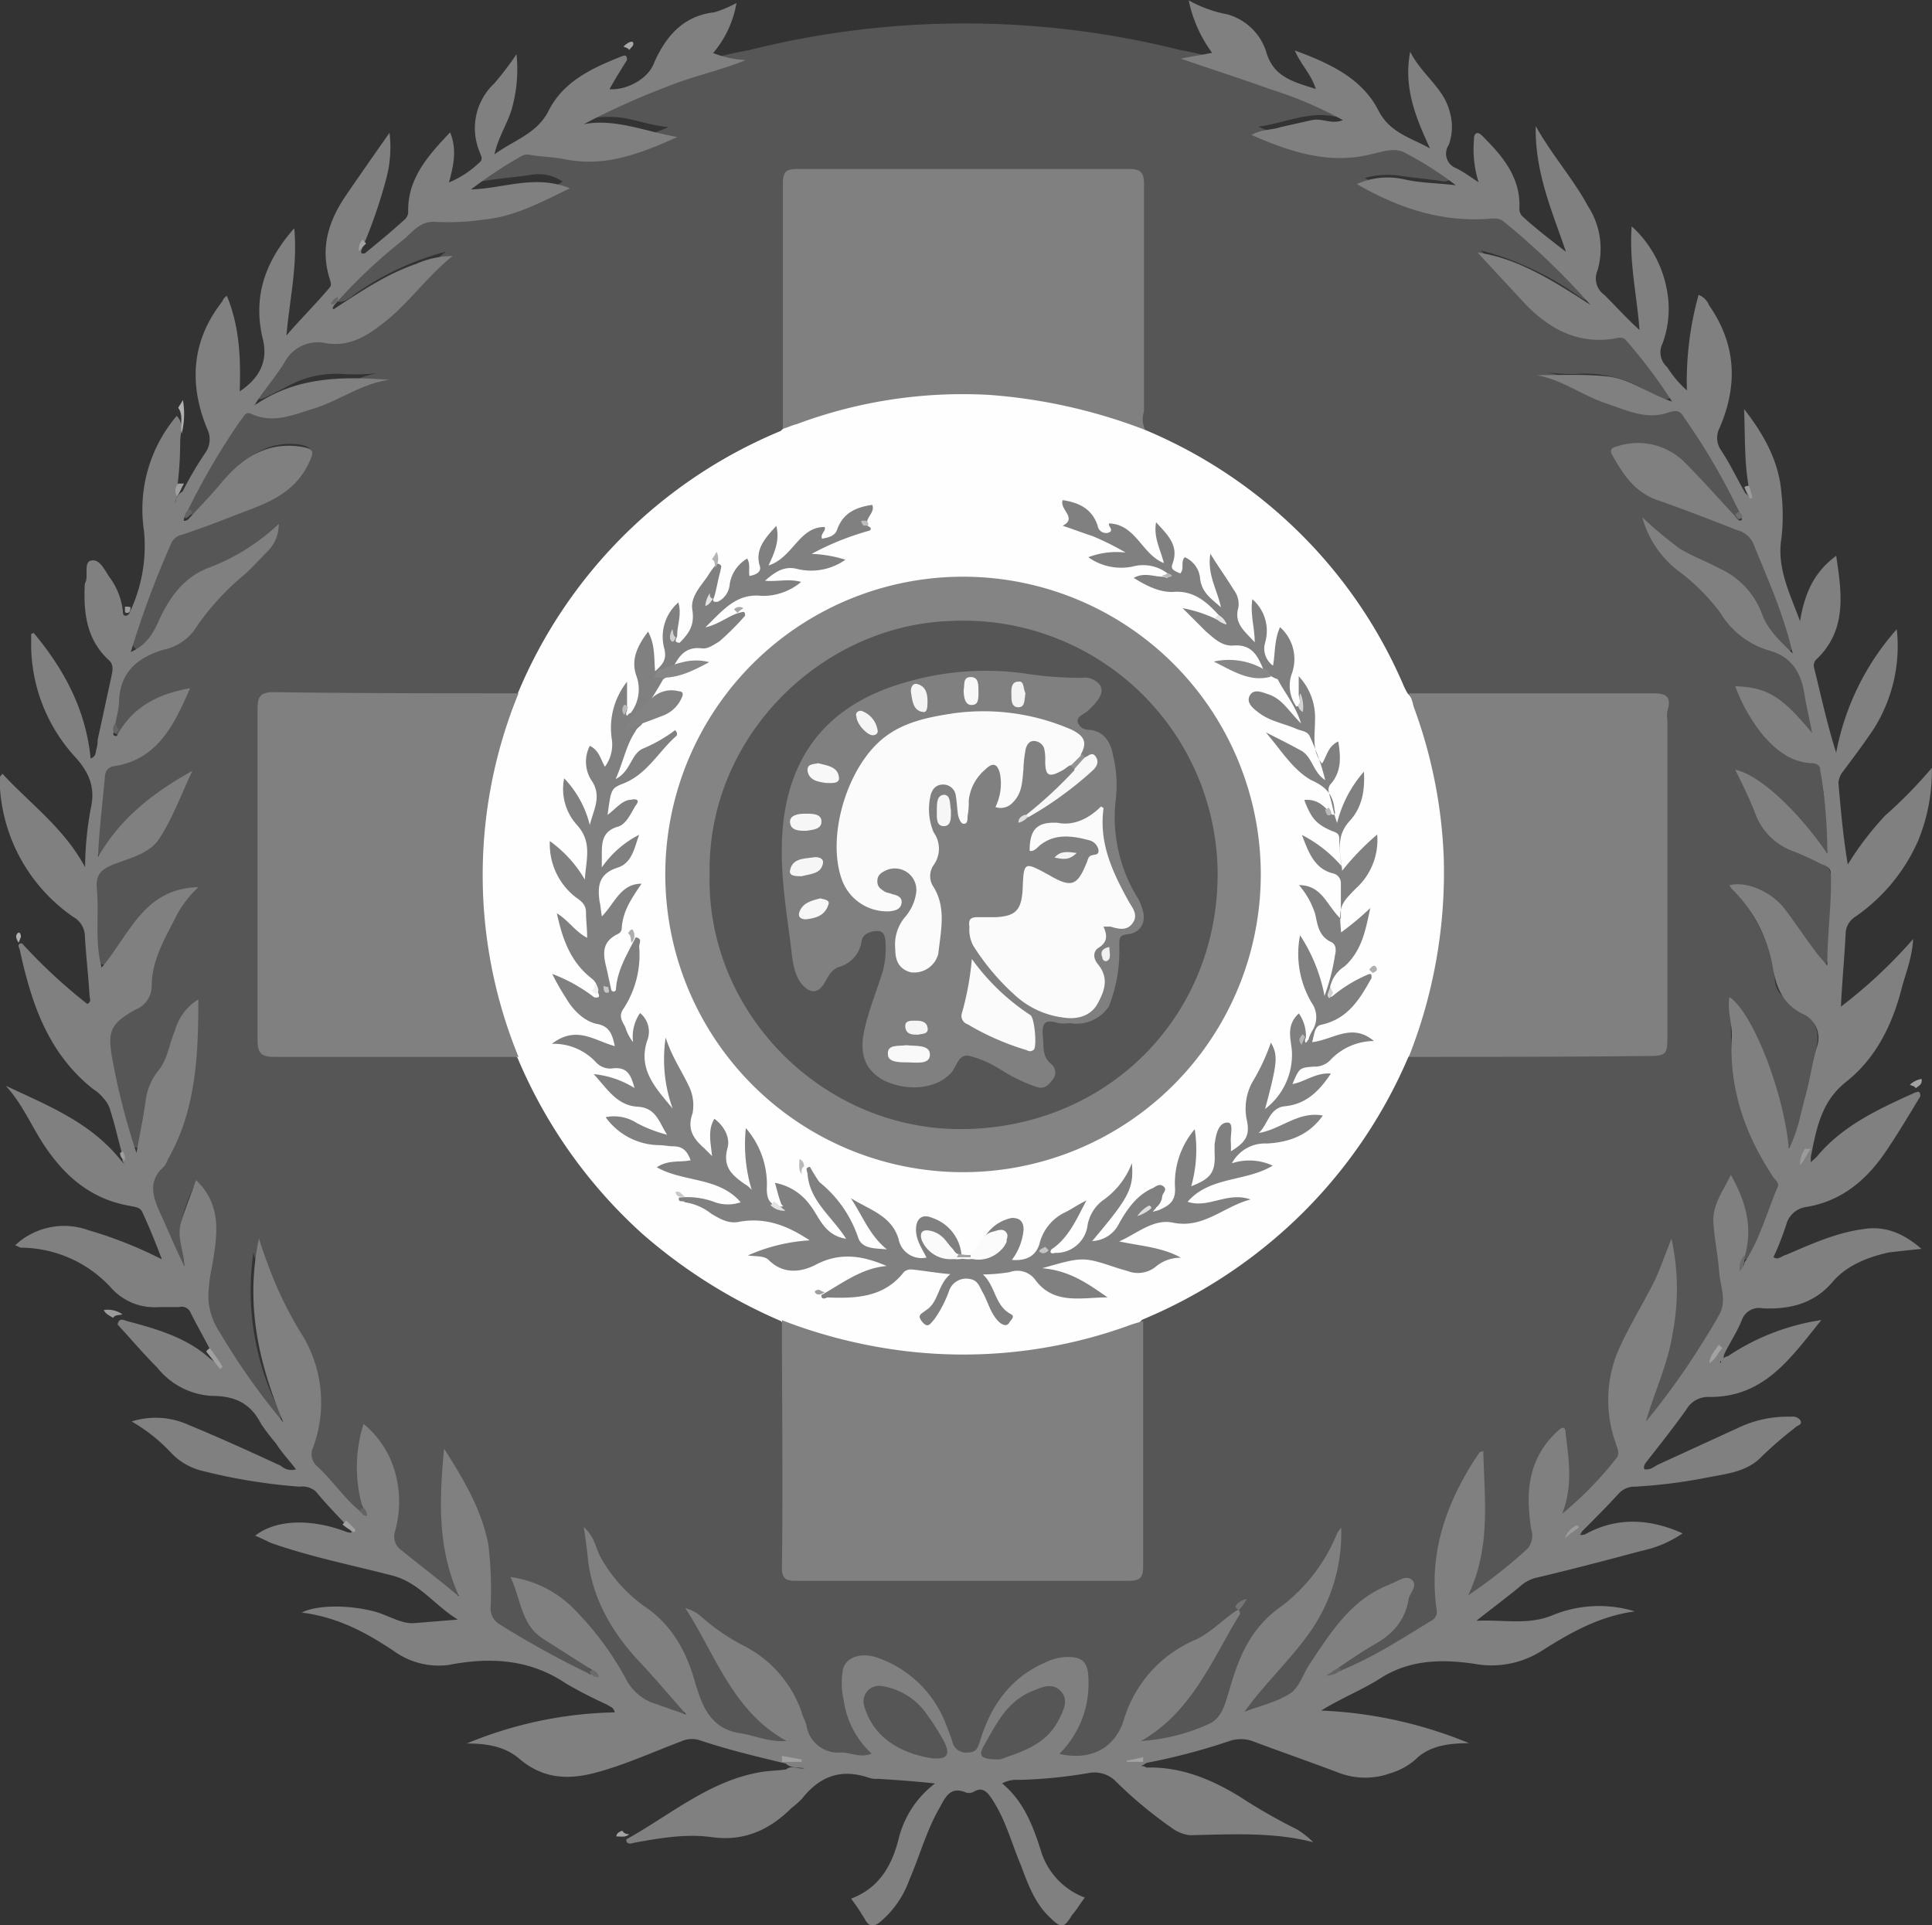 <svg id="Layer_5" data-name="Layer 5" xmlns="http://www.w3.org/2000/svg" viewBox="0 0 248 247.12"><rect x="0" y="0" width="248" height="247.12" fill="#333333" stroke="none"/><defs><style>.cls-1{fill:#565656;}.cls-2{fill:gray;}.cls-3{fill:#b0b0b0;}.cls-4{fill:#a1a1a1;}.cls-5{fill:#a2a2a2;}.cls-6{fill:#9c9c9c;}.cls-7{fill:#9b9b9b;}.cls-8{fill:#a3a3a3;}.cls-9{fill:#a0a0a0;}.cls-10{fill:#a4a4a4;}.cls-11{fill:#a7a7a7;}.cls-12{fill:#9a9a9a;}.cls-13{fill:#b1b1b1;}.cls-14{fill:#9e9e9e;}.cls-15{fill:#fefefe;}.cls-16{fill:#636363;}.cls-17{fill:#747474;}.cls-18{fill:#6c6c6c;}.cls-19{fill:#646464;}.cls-20{fill:#6b6b6b;}.cls-21{fill:#666;}.cls-22{fill:#6e6e6e;}.cls-23{fill:#848484;}.cls-24{fill:#828282;}.cls-25{fill:#fafafa;}.cls-26{fill:#fbfbfb;}.cls-27{fill:#878787;}.cls-28{fill:#e3e3e3;}.cls-29{fill:#dedede;}.cls-30{fill:#d3d3d3;}.cls-31{fill:#e4e4e4;}.cls-32{fill:#b9b9b9;}.cls-33{fill:#b3b3b3;}.cls-34{fill:#d2d2d2;}.cls-35{fill:#cfcfcf;}.cls-36{fill:#adadad;}.cls-37{fill:#c7c7c7;}.cls-38{fill:#bababa;}.cls-39{fill:#b8b8b8;}.cls-40{fill:#9f9f9f;}.cls-41{fill:#eee;}.cls-42{fill:#c4c4c4;}.cls-43{fill:#afafaf;}.cls-44{fill:#bcbcbc;}.cls-45{fill:#c8c8c8;}.cls-46{fill:#f8f8f8;}.cls-47{fill:#f9f9f9;}.cls-48{fill:#f6f6f6;}.cls-49{fill:#f7f7f7;}.cls-50{fill:#f5f5f5;}.cls-51{fill:#f4f4f4;}.cls-52{fill:#f3f3f3;}.cls-53{fill:#f0f0f0;}.cls-54{fill:#939393;}</style></defs><title>athens-logo</title><path class="cls-1" d="M122.18,37.87a113.61,113.61,0,0,1,55.34,0c6.88,1.2,13.16,4,19.59,6.88a3.13,3.13,0,0,1,.9.6c.6.6.3.9-.3,1-.15,0-.3.15-.6,0-3.29-.6-6.28.9-9.57,1.35,4.64,2.09,9.42,3.29,14.51,1.94,4.19-1.2,6.88,1.65,9.87,3.74.3.15.6.6.45.9s-.75.45-1,.45c-1.94-.3-3.89-.45-5.83-.75a11,11,0,0,0-4.34.3c3.89,2.24,7.93,4,12.27,3.89a12.49,12.49,0,0,1,10,4l6.28,6.28c.3.3.9.9.45,1.35s-1,0-1.5-.3A38.55,38.55,0,0,0,221,65.24a31.76,31.76,0,0,0-4.94-1.65c3,2.69,5.24,5.38,8.08,7.78a9.42,9.42,0,0,0,7,2.39,4.92,4.92,0,0,1,5.24,2.54c1,1.5,2.24,2.84,3.29,4.34.45.6,1.2,1.2.75,1.79s-1.35,0-1.94-.3a8.88,8.88,0,0,1-1.2-.6,15.17,15.17,0,0,0-8.83-2.09,20.46,20.46,0,0,1-4.34-.3,13.63,13.63,0,0,1,4.34,1.5,29.58,29.58,0,0,0,7.18,2.69,5.79,5.79,0,0,0,4.19-.15,1.28,1.28,0,0,1,1.79.45c3,4.34,5.83,8.53,7.63,13.61,0,.3-.15.45-.6.6a14.84,14.84,0,0,1-3.89-3.59,26.21,26.21,0,0,0-3.44-3.59,8,8,0,0,0-7-1.94c-1.2.15-1.5.75-.75,1.65A10.55,10.55,0,0,0,238.85,95c3.14,1.2,6.28,2.54,9.57,3.59a4.94,4.94,0,0,1,3.29,3.14c1.35,3.74,3.14,7.48,4.19,11.52.15.6.6,1.35,0,1.65s-1-.3-1.5-.75a8.3,8.3,0,0,1-2.54-3.44c-1.35-3.74-4-5.83-7.48-7.18A18.91,18.91,0,0,1,237.5,99a10.81,10.81,0,0,0,3.44,4.64,40.8,40.8,0,0,1,7,7.33,7.44,7.44,0,0,0,4.34,3c3.59.9,5.38,3.29,5.83,6.88.15,1.2.45,2.39.6,3.59,0,.45.15,1-.45,1.2s-.9-.3-1.2-.75a11.74,11.74,0,0,0-3.59-3.59,9.29,9.29,0,0,0-4.34-1.35c2.09,4.19,4,7.93,8.83,8.83a1.93,1.93,0,0,1,1.79,1.79c.3,3,.9,6,.9,9,0,.6.15,1.35-.6,1.5s-.9-.6-1-1a23.28,23.28,0,0,0-9.42-8.83,25.26,25.26,0,0,0,3.14,6.73c1.2,1.5,2.84,2.09,4.49,2.84,3.89,1.65,3.89,1.65,3.89,6,0,2.39-.45,4.79-.45,7.18,0,.45,0,1.2-.75,1.35s-.9-.3-1.2-.75c-1.35-1.79-2.54-3.59-3.89-5.38a9.15,9.15,0,0,0-6.28-3.89c2.54,3.59,4.94,7.18,5.24,11.82a3.31,3.31,0,0,0,1.94,2.84c.6.45,1.35.9,1.94,1.35a4.34,4.34,0,0,1,1.5,4.34c-.6,3.59-1.5,7-2.39,10.47a7.51,7.51,0,0,1-.75,1.94c-.15.3-.3.6-.6.6s-.6-.45-.6-.75l-.45-2.24c-.45-2.84-.9-5.53-2.54-7.93a9.42,9.42,0,0,1-1.35-3.59,7.63,7.63,0,0,0-2.09-3.89c-1,6.28,1.2,15.86,4.79,20.94a3.88,3.88,0,0,1,.6,4.19c-.9,2.09-1.65,4-2.54,6.13-.3.6-.45,1.5-1.5,1.65-.15-.15-.3-.3-.3-.45.3-2.84.45-5.68-1-8.23-.15-.3-.15-.6-.6-.75a7.34,7.34,0,0,0-1.65,5.24c.15,3,.9,6,1,9.12a4.3,4.3,0,0,1-.45,2.39A100.87,100.87,0,0,1,238.55,213c-.45.6-.9,1.5-1.65,1.2s-.15-1.35,0-1.94a49.18,49.18,0,0,0,3.59-13.76c.15-2.39-.45-4.79-.3-7.18a19.65,19.65,0,0,1-2.39,6.43,57.39,57.39,0,0,1-2.69,5.24,15.27,15.27,0,0,0-1.5,12.71,4.43,4.43,0,0,1-.9,4.64c-1.5,1.65-3.14,3.29-4.79,4.94-.45.45-.9,1-1.5.6s-.15-1,0-1.65a19,19,0,0,0-.15-8.68,8.8,8.8,0,0,0-3.44,6.73,21.65,21.65,0,0,0,.15,5.38,3.54,3.54,0,0,1-.75,3,56.16,56.16,0,0,1-6.58,5.24,1.16,1.16,0,0,1-1.2.3c-.45-.3-.15-.75,0-1.2,2.39-5.24,1.5-10.77,1.65-16.3a28.46,28.46,0,0,0-5.53,16.75v.15c1,3.44-.9,5.09-3.59,6.43-2.09,1-4.19,2.39-6.28,3.44a3.52,3.52,0,0,1-2.39.75c-.3,0-.45-.15-.6-.45a8.56,8.56,0,0,1,3.89-3,9,9,0,0,0,4.94-6.43c.15-.45.6-.9,0-1.35s-.9,0-1.35.15a18.5,18.5,0,0,0-8.38,6.73c-1.35,1.94-2.69,3.74-3.89,5.83a5.67,5.67,0,0,1-3.44,2.69c-1,.45-2.09.75-3.14,1.2-.45.15-.9.15-1-.3a.72.72,0,0,1,.3-.9c1.35-1.35,2.39-2.84,3.74-4.19a44.46,44.46,0,0,0,5.68-7.18c1.79-3.14,2.39-6.58,2.84-10.17a22.89,22.89,0,0,1-7.93,9.72,13.6,13.6,0,0,0-4.94,7.93c-1,5.09-3.89,7.78-9,8.23a21.18,21.18,0,0,1-3,.6c-.3,0-.75,0-.9-.45s.15-.45.45-.75l.15-.15c4.94-3,7.33-7.93,10.17-12.56.6-1,1.2-1.94,1.79-2.84,0-.15.3-.3.3-.45,0,.15-.15.3-.3.45a38.12,38.12,0,0,1-6.43,4.49,13.57,13.57,0,0,0-7,7.63c-.15.45-.3.75-.45,1.2-1.94,5.38-2.39,4.49-7.93,5.38-.45,0-1,0-1.2-.45s.3-.9.6-1.2a11.9,11.9,0,0,0,3-8.23c0-2.09-.9-2.84-3-2.39-3.59.6-6.13,2.84-8.08,5.83a16,16,0,0,0-1.94,4.64A2.28,2.28,0,0,1,150,257.3a2.25,2.25,0,0,1-2.24-1.65c-1.35-4.34-3.74-7.93-8.08-9.87-.45-.15-.75-.45-1.2-.45-2.84-.6-4.34,0-4,3a13.09,13.09,0,0,0,2.84,7.33c.3.45.9.75.6,1.35s-.9.45-1.5.45a25,25,0,0,1-4.64-.75c-1.5-.3-1.94-1.65-2.54-2.84a30.59,30.59,0,0,0-1.94-4.64,14.45,14.45,0,0,0-5.53-5.68,30,30,0,0,1-6.88-4.79c1.79,3,3.44,5.68,5.09,8.53a15.46,15.46,0,0,0,4.94,5.38,5.86,5.86,0,0,1,1.5,1.2c.3.3.9.6.75,1.2s-.9.45-1.5.45c-.3,0-.75-.15-1-.15a13.06,13.06,0,0,0-3.29-.75c-3.59-.45-5.24-2.69-6.28-5.83l-.45-1.79a15.34,15.34,0,0,0-6.28-9,21.63,21.63,0,0,1-6.73-8.53,22,22,0,0,0,2.84,10,56.47,56.47,0,0,0,6.43,8.08l2.54,3c.15.3.45.6.3.9s-.6.3-.9.15c-2.84-.9-5.53-1.5-7.18-4.49a32.69,32.69,0,0,0-6.43-8.68,16.24,16.24,0,0,0-6.88-3.74c.45,3.14,1.65,5.83,4.49,7.63a21,21,0,0,1,5.24,3.74c0,.3-.3.45-.6.6-1.79-.15-3.29-1.5-4.94-2.24-2.09-1-4-2.24-6.13-3.44a4.06,4.06,0,0,1-2.09-3.89,29.37,29.37,0,0,0-.9-9.57A40.93,40.93,0,0,0,83.14,219c-.75,5.68-.6,11.07,1.5,16.15.15.3.45.75,0,1.2s-.75,0-1.2-.15a63.6,63.6,0,0,1-7-5.53,2.87,2.87,0,0,1-.6-2.69,15.27,15.27,0,0,0,0-6.88,11.21,11.21,0,0,0-3.29-5.53c-.45,2.39-.9,4.64-.45,6.88a6,6,0,0,1,.3,2.84,1.17,1.17,0,0,1-.6.6c-1.79-.45-2.69-2.09-3.89-3.29-2.84-2.39-3.59-4.94-2.39-8.68,1.2-3.44.15-6.88-1.5-10s-3.29-5.68-4.49-8.83a21.81,21.81,0,0,1-1-2.84,34.19,34.19,0,0,0,2.84,19.3c.3.75,1.2,1.94.3,2.39s-1.5-.75-1.94-1.5A114.54,114.54,0,0,1,52.77,202a8.48,8.48,0,0,1-1-6l.9-5.83a7.83,7.83,0,0,0-1.79-6.43c-1.2,2.69-2.24,5.24-1.35,8.23.15.6.6,1.65-.15,1.94s-1-.75-1.2-1.35c-1-2.39-2.09-4.79-3-7.18a3.51,3.51,0,0,1,.45-3.59,28.31,28.31,0,0,0,4.94-15c.15-2.09.15-4.34.3-6.58a9.41,9.41,0,0,0-2.39,4.49,19.4,19.4,0,0,1-2.09,4.79C45,171.59,45,174,44.55,176.38c-.15.9,0,2.39-.9,2.39s-1-1.35-1.35-2.24c-.9-3.44-1.65-7-2.39-10.47-.45-2.24.15-3.89,1.94-4.94,2.54-1.35,3.44-3.29,3.74-6,.45-3.59,2.84-6.43,4.49-9.57a7.7,7.7,0,0,0-4.34,1.94A30.75,30.75,0,0,0,41.41,153a9.08,9.08,0,0,1-1,1.5c-.3.3-.6.75-1.2.75s-.6-.75-.75-1.2c-.6-2.39-.15-4.94-.3-7.33-.3-3,.45-4.94,3.59-5.83a8.74,8.74,0,0,0,6.43-6.58,18.62,18.62,0,0,1,1.5-3,25.51,25.51,0,0,0-9.27,8.23c-.45.75-.9,2.09-1.79,1.65s-.3-1.65-.3-2.54a65.83,65.83,0,0,1,.75-7.63A2.37,2.37,0,0,1,41,129c4.64-1,6.88-4.34,8.53-8.83a10.16,10.16,0,0,0-6.73,3.74c-.6.6-.9,1.5-1.65,1.79-.45,0-.6-.3-.75-.6A25.71,25.71,0,0,1,42,117.45a2.79,2.79,0,0,1,1.79-1.65,19.81,19.81,0,0,0,10-7.78c1.5-2.24,4-3.59,5.83-5.53a9.58,9.58,0,0,0,1.94-2.84,22.67,22.67,0,0,1-7.48,4.49,11,11,0,0,0-6.43,6,12.38,12.38,0,0,1-2.54,4c-.45.45-1,1-1.65.6s-.3-1-.15-1.65a111.8,111.8,0,0,1,4.34-11.82A4.4,4.4,0,0,1,50.08,99c3.44-1.2,6.88-2.54,10.17-3.89a9.65,9.65,0,0,0,5.24-4.79c.6-1.2.45-1.5-.9-1.79-3.74-.6-6.58,1.2-9,3.89-1.2,1.5-2.69,2.84-3.89,4.34a1.33,1.33,0,0,1-1.2.75c-.3,0-.45-.3-.6-.6a2.53,2.53,0,0,1,.45-1.5,89.28,89.28,0,0,1,6.28-10.92,2.24,2.24,0,0,1,3-1c1.65.6,3.14,0,4.79-.3a44.35,44.35,0,0,0,7.33-3,9.9,9.9,0,0,1,3.29-.9,29.26,29.26,0,0,1-5.24.15,12.86,12.86,0,0,0-7,1.65L60.1,82.44c-.45.15-.75.45-1.2,0s-.15-.75.15-1.2a56.16,56.16,0,0,1,5.24-6.58,2.32,2.32,0,0,1,2.09-.75c5.68,1,9.12-2.39,12.71-5.83,1.5-1.35,2.39-3.14,4.19-4.34a35.77,35.77,0,0,0-11.82,5.53c-.6.45-1.2,1-2.09.9a.55.55,0,0,1-.15-.45c1.2-2.24,3.14-3.74,4.94-5.38,1.5-1.5,3.29-2.84,4.79-4.19a5.27,5.27,0,0,1,4-1.5,26.49,26.49,0,0,0,15.26-3.89,5.39,5.39,0,0,0-3.89-.9c-1.94.3-3.89.45-5.83.75-.6.15-1.35.15-1.5-.45s.45-.9.9-1.2c1.5-1,3.14-2.09,4.79-3.14A4.93,4.93,0,0,1,97,49.69c5.24,1.35,10,.15,14.81-1.94-2.09-.15-4-.9-6-1.2a13.24,13.24,0,0,0-3.44,0c-.6,0-1.35.15-1.5-.6s.6-.75,1-1q4.26-2,8.53-3.59A54.78,54.78,0,0,1,122.18,37.87Z" transform="translate(-26 -31.44)"/><path class="cls-2" d="M72.52,224.84a18.38,18.38,0,0,1,.15-10.62A12.34,12.34,0,0,1,76.86,221a14,14,0,0,1-.15,7,2.13,2.13,0,0,0,.75,2.39c2.39,1.94,4.79,3.74,7.48,6-2.84-6.28-2.54-12.41-1.94-19,2.54,4,4.79,7.78,5.68,12.27a48.65,48.65,0,0,1,.3,8.08,2.34,2.34,0,0,0,1.2,2.24,121,121,0,0,0,11.37,6.28.28.28,0,0,0,.45,0c.15-.15,0-.3,0-.45l-6.28-4c-2.84-1.79-2.84-5.09-4.19-7.93a14.11,14.11,0,0,1,7.78,3.74,38.9,38.9,0,0,1,7,9.27,6.42,6.42,0,0,0,3.44,3.14c1.35.45,2.54.9,4.34,1.5-2.09-2.39-3.89-4.49-5.68-6.43-3.59-3.74-6.13-7.93-6.88-13-.15-1.35-.3-2.84-.6-4.64,1.35,1.2,1.5,2.54,2.09,3.74a19.43,19.43,0,0,0,5.68,6.43c3.59,2.39,5.53,6,6.58,10l.45,1.35c.9,2.54,2.24,4.49,5.24,4.94,1.94.3,3.89,1.2,6,1-6.88-3.74-9.12-11.07-13-17.05a4.93,4.93,0,0,1,1.94,1,26.67,26.67,0,0,0,5.38,3.74,15.08,15.08,0,0,1,7.63,8.68c.15.6.45,1,.6,1.65A4.12,4.12,0,0,0,134,256.4c1.2,0,2.39.75,3.89.15a11.46,11.46,0,0,1-3.59-6.88,9.68,9.68,0,0,1-.15-3.59c.15-1.79,2.24-2.69,4.64-1.79a14.45,14.45,0,0,1,8.53,8.23c.3.75.6,1.5.9,2.39a1.8,1.8,0,0,0,1.94,1.5c1.2,0,1.35-.6,1.65-1.5,1.35-4.49,3.89-8.08,8.23-10a7.17,7.17,0,0,1,2.54-.75c2.39-.15,3.14.6,3.14,3a12.62,12.62,0,0,1-3.74,9.42c3.89.9,7-.6,8.23-4.19a16.19,16.19,0,0,1,9.27-10.47c1.94-.9,3.44-2.54,5.24-3.74q.45-.22.45.45c-3.59,5.83-6.13,12.56-12.71,16.3a24.77,24.77,0,0,0,8.83-2.24c1.5-.75,1.94-2.39,2.39-3.89.9-3.14,1.94-6.28,4.19-8.83a14,14,0,0,1,2.69-2.39,22.13,22.13,0,0,0,7-9.12,3.13,3.13,0,0,1,.6-.9,22.08,22.08,0,0,1-3.74,13c-2.54,3.74-6,6.88-8.68,10.62,1.94-.75,4-1.2,5.68-2.24,1.35-.75,1.79-2.54,2.69-3.89,2.69-4,5.24-8.23,10.17-10.17.15,0,.15-.15.3-.15.9-.3,1.94-1.2,2.69-.45s-.3,1.65-.45,2.39c-.45,2.84-2.09,4.64-4.64,6-1.5.9-2.84,1.79-4.34,2.84a1.17,1.17,0,0,1-.6.6c-.15.15,0,.15.15.15.15-.45.6-.15.9-.45,4-1.65,7.63-4,11.37-6.28a1.31,1.31,0,0,0,.75-1.5c-1-6.88,1-13,4.64-18.85l.9-1.35a1.16,1.16,0,0,0,.45-.15c.15,6.28,1,12.41-1.94,18.55a64.38,64.38,0,0,0,7.63-6,2.61,2.61,0,0,0,.45-2.54c-.45-3.14-.6-6.28.9-9.27a10.82,10.82,0,0,1,2.54-3.29c.6-.6,1-.6,1,.45.45,3.44.9,6.73-.45,10.17a45.53,45.53,0,0,0,7-7.18c.45-.6,0-1.35-.15-1.94a16.35,16.35,0,0,1,.75-12.71c1.35-2.84,3-5.53,4.34-8.23.75-1.65,1.35-3.44,2.09-5.24a30.08,30.08,0,0,1,.15,12.12c-.6,4-2.39,7.63-3.44,11.37a94.09,94.09,0,0,0,7.18-10c.75-1.2,1.5-2.39,2.24-3.74,1-1.79.15-3.59,0-5.38-.15-2.09-.6-4.19-.75-6.43s1.2-4,2.24-6.13c1.94,3.44,2.84,6.73,1.79,10.47-.3.45,0,.9-.3,1.35l-.15.15c.45-.3.3-.75.6-1,1.79-2.84,2.69-6.13,4-9.27.3-.6-.15-1-.45-1.35-3.59-5.38-5.68-11.22-5.38-17.8.15-1.79-.6-3.44-.3-5.38,3,1.94,7,12.27,7.63,19.45,1.2-2.24,1.5-4.49,2.09-6.58s.9-4.34,1.5-6.43a3.38,3.38,0,0,0-1.94-4.34c-2.54-1.35-3.29-3.44-3.74-6.13a18.47,18.47,0,0,0-4.94-9.57,3.26,3.26,0,0,1-.6-.75c2.24-.6,5.53.9,7.18,3.14,1.35,1.79,2.54,3.59,3.89,5.38.3.45.75.9,1.5,1.79,0-4.34.6-8.08.45-11.82,0-.75-.6-1-1.2-1.2a38.25,38.25,0,0,0-3.59-1.65,8.08,8.08,0,0,1-4.94-4.94c-.75-1.94-1.65-3.74-2.54-5.53,3,.6,7.93,5.09,11.82,10.77a61,61,0,0,0-.9-10.62c0-.6-.3-1-1.2-1-2.69-.15-4.64-1.79-6.28-3.74a22.37,22.37,0,0,1-3.44-6.13c4.19.15,6,1.35,9.87,6-.3-1.65-.75-3.44-1-5.09-.45-2.84-1.79-4.79-4.64-5.53a10.89,10.89,0,0,1-6.13-4.79,26.25,26.25,0,0,0-5.38-5.38,12.86,12.86,0,0,1-4.64-6.88,53,53,0,0,0,4.79,4c1.65,1,3.44,1.65,5.09,2.54a10.37,10.37,0,0,1,5.53,6c.75,1.94,2.24,3.29,3.89,4.94-1.2-5.24-3.29-9.72-5.09-14.21A3.09,3.09,0,0,0,249,99.5c-3.44-1.35-6.88-2.69-10.32-3.89-2.84-1-4.34-3.29-5.68-5.68-.45-.75-.15-1,.6-1.2a8.5,8.5,0,0,1,8.53,1.94c2.39,2.39,4.64,4.94,7,7.48a.28.28,0,0,0,.45,0v-.3a82.49,82.49,0,0,0-7.33-12.71c-.45-.75-.75-1.2-2.09-.75-2.84,1-5.38-.3-8.08-1.2-3-1-5.53-3-8.83-3.59,3,0,6-.15,9,.15S237.65,82,240.64,83a65.86,65.86,0,0,0-5.83-7.78c-.45-.6-1-.45-1.65-.3-4.94.75-8.68-1.5-11.82-4.94l-5.68-6.13c5.24.75,9.87,3.74,14.51,6.73A95.45,95.45,0,0,0,219,59.86c-.75-.6-1.65-.3-2.39-.3-6,.3-11.22-1.5-16.45-4.49a9.69,9.69,0,0,1,6.13-.6c1.94.45,4,.45,6.58.75A43,43,0,0,0,206.24,51c-1.2-.6-2.54-.15-3.89.15-5.53,1.5-10.62-.15-15.71-2.39,1.35-.75,2.54-.6,3.74-1l4-.9c1.35-.3,2.54.6,4,0a51.07,51.07,0,0,0-9.42-4c-3.74-1.35-7.48-2.54-11.37-3.89,1.35-.3,2.54-.45,4-.75a17.21,17.21,0,0,1-3-6.73,16.45,16.45,0,0,0,4.94,1.79,7.27,7.27,0,0,1,5.09,5.09c1,3,3.44,3.59,6.28,4.49-.6-1.94-1.94-3.14-2.69-4.94,4.49,1.65,8.68,3.59,10.77,7.78,1.5,2.84,4.19,3.44,6.58,4.79-1.79-3.89-3.44-7.78-2.54-12.41,1.5,3,4.34,4.64,5.09,7.78a6.66,6.66,0,0,1-.15,4.19,2,2,0,0,0,1,3c.9.45,1.65,1,2.84,1.79a14.16,14.16,0,0,1-.6-5.38c0-.3,0-.75.3-.9s.6.15.9.45c2.54,2.54,4.79,5.24,4.64,9.12a1.42,1.42,0,0,0,.3,1c1.79,1.65,3.74,3.14,5.68,4.64-1.79-5.24-4-10.17-3.89-16.15,2.09,3.74,4.79,6.73,6.73,10.32a10,10,0,0,1,1.2,8.23,2.57,2.57,0,0,0,.9,3.14c1.5,1.5,2.84,3,4.49,4.49-.3-4.34-1.35-8.68-1-13.31A14.52,14.52,0,0,1,240,68.83a12.86,12.86,0,0,1-.6,6.73,2.51,2.51,0,0,0,.6,3,14.25,14.25,0,0,0,2.54,3,41.19,41.19,0,0,1,1.5-12.27,2.38,2.38,0,0,1,1.35,1.35c3.44,4.94,3.74,10.17,1.35,15.71a2.78,2.78,0,0,0,.15,2.84c1.2,1.79,2.09,3.74,3.14,5.53.3.3.6.45.6.75a.67.67,0,0,1,0-.75c-.75-3.44-.6-6.88-.75-10.77,2.69,3.44,4.49,6.88,4.79,10.77a25.35,25.35,0,0,1,0,5.83c-.6,3.74,1,6.88,2.39,10.62.6-3.59,1.79-6.28,4.64-8.38.75,4.94,1.35,9.42-2.39,13.16a1.13,1.13,0,0,0-.45,1.2c.9,3.59,1.65,7.18,2.84,10.92a33,33,0,0,1,7.78-15.86,19.9,19.9,0,0,1-3,12.86c-1.2,1.79-2.54,3.59-3.89,5.38a2.66,2.66,0,0,0-.6,1.5c.3,3.44.6,6.88,1.2,10.47a38.73,38.73,0,0,1,4.79-6.28,58.83,58.83,0,0,0,6-6.13,23.53,23.53,0,0,1-1.79,9.42,23.23,23.23,0,0,1-8.08,9.72,2.64,2.64,0,0,0-1.2,2.24c-.15,3-.45,6-.6,9.27a63.19,63.19,0,0,0,9.27-8.68c-.15,2.54-1,4.49-1.5,6.43-1.2,4.64-3.29,8.83-7,11.82-3.29,2.54-3.89,6-4.64,9.72v.45a.55.55,0,0,1-.15.45c.15-.3.6-.6.9-.9,3.29-4,7.93-6.13,12.56-8.23.45-.15.75-.3.75.45-1.35,2.24-2.69,4.49-4.19,6.73-2.54,3.89-5.83,6.73-10.47,7.48a3.06,3.06,0,0,0-2.54,2.24c-.45,1.35-1,2.84-1.65,4.19.6.45,1-.15,1.65-.3,3.14-1.35,6.43-2.84,9.87-3.29,2.69-.45,5.09.45,7.48,2.54-1.65.15-2.84.3-4.19.45-2.69.6-5.38,1.65-7.18,3.74-2.39,2.84-5.53,3.59-9,3.44a2.34,2.34,0,0,0-2.69,1.5c-.6,1.5-1.5,2.84-2.24,4.34-.15.3,0,.9-.45.9-.3.3.15.3,0,.15a.46.46,0,0,1,.15-.3,1.27,1.27,0,0,1,.75-.45,29.4,29.4,0,0,1,12-4.64c-3.89,4.79-7.33,10-14.51,9.87a3.21,3.21,0,0,0-2.84,1.65c-1.5,2.09-3.14,4.19-4.79,6.28-.3.45-.75.75-.6,1.35.75.15,1.2-.3,1.79-.6l10.77-4.94a14.71,14.71,0,0,1,6.28-1.2,1.24,1.24,0,0,1,1.2.45c.3.6-.3.6-.6.9a51.87,51.87,0,0,0-4.34,3.74c-1.79,1.94-4.49,2.24-6.88,2.69a67.65,67.65,0,0,1-9.42,1.2,2.72,2.72,0,0,0-2.09.9c-1.5,1.65-3,3.14-4.64,4.79-.15.15-.15.3-.3.45.15.15.45,0,.6,0,4-2.24,8.23-2.09,12.56-.15a14.62,14.62,0,0,1-5.24,2.24c-4.49,1.2-9,2.39-13.46,3.44a4.71,4.71,0,0,0-2.24,1.2c-1.65,1.35-3.44,2.69-5.53,4.34,3.74-.15,6.73.6,9.87-.75a15.72,15.72,0,0,1,10.47-.45c-4.49.6-8.23,2.69-12,5.09a12,12,0,0,1-8.53,1.65c-4-.6-8.08-.6-11.82,1.65-2.54,1.65-5.24,2.69-7.93,4.34a55.57,55.57,0,0,1,19,4.19c-2.54,0-5.09.3-6.88,2.09a8.82,8.82,0,0,1-3.29,1.79,9.49,9.49,0,0,1-6.73-.15c-3.59-1.35-7-2.54-10.62-3.89a4.51,4.51,0,0,0-3.14-.15,81.14,81.14,0,0,1-10.77,2.84,2.27,2.27,0,0,1-1.94.45c.6.15,1.35-.3,1.94.15,4.34-.15,8.38,1.5,12,3.74a71.19,71.19,0,0,0,7.33,4.19,11.29,11.29,0,0,1,2.09,1.65c-5.24-1.35-10.62-1-15.86-.9a4.92,4.92,0,0,1-2.39-1,54.39,54.39,0,0,1-7.18-6,3.86,3.86,0,0,0-3.29-1,60.83,60.83,0,0,1-9.12.9,3.8,3.8,0,0,0-2.09.45c2.69,2.24,3.89,5.24,4.94,8.53a9.28,9.28,0,0,0,5.68,6.13c-.6.75-1,1.5-1.65,2.24-1,1.65-1.35,1.79-2.84.3-1.94-1.79-2.84-4.34-3.74-6.73-1.2-2.84-1.94-5.83-3.74-8.53-.6-.9-1.2-1.5-2.24-.9a1.31,1.31,0,0,1-1,.15c-2.09-.9-2.69.6-3.44,1.94-1.65,2.84-2.54,6.13-3.89,9.27a12.53,12.53,0,0,1-3.74,5.38c-.75.6-1.35.75-1.94-.3a28.06,28.06,0,0,0-1.79-2.69c3.59-1.35,5.24-4.19,6.13-7.78a12.72,12.72,0,0,1,4.64-7c-2.69-.3-5.09-.45-7.33-.6a2.92,2.92,0,0,1-1.2-.15c-3.59-1.2-6.28-.15-8.53,2.69a10.88,10.88,0,0,1-1.35,1.2c-2.84,2.84-6.13,4.34-10.32,3.74-3.29-.45-6.73.15-10,.75-.45.15-.9.15-.9-.45,5.68-3.14,10.77-7.63,17.5-8.68,1-.15,1.94-.15,3-.3.75-.6,1.5,0,2.39-.15-.9-.15-1.79,0-2.39-.6-3.74-.9-7.48-1.79-11.07-3a3.27,3.27,0,0,0-2.39.15c-3.59,1.35-7.18,3-10.92,4s-6.88.75-9.87-1.79c-1.94-1.65-4.34-1.94-6.73-1.94a52.1,52.1,0,0,1,19-4c-.15-.75-.75-.75-1-1a57.39,57.39,0,0,1-5.24-2.69c-4.64-3.14-9.72-3.44-15.11-2.39a9.83,9.83,0,0,1-7-1.79c-3.59-2.39-7.18-4.34-11.82-4.94,1.94-1,6-1,9.27-.15,1.79.45,3.44,1.65,5.24,1.5l5.53-.45c-3-1.79-4.94-4.79-8.53-5.68-5.24-1.35-10.47-2.39-15.56-4.19-.6-.3-1.2-.6-1.94-.9,2.69-2.09,7.18-2.24,11.82-.45.15,0,.45.15.6,0-.15-.15-.15-.3-.3-.45-1.5-1.65-3-3.14-4.34-4.79a2.68,2.68,0,0,0-2.09-.6,72.75,72.75,0,0,1-12.71-2.09,8.13,8.13,0,0,1-3.89-2.39,21.84,21.84,0,0,0-4.94-3.89,10.21,10.21,0,0,1,7.33.45c4,1.65,7.93,3.44,11.82,5.24a2,2,0,0,0,1.94.45c-.9-1.2-1.79-2.09-2.54-3.29a28.76,28.76,0,0,1-1.94-2.54c-1.35-2.69-3.44-3.59-6.28-3.59A9.62,9.62,0,0,1,46.19,207c-1.79-1.79-3.44-3.74-5.09-5.53.15-.9.75-.6,1.2-.45,3.74,1,7.63,2.09,10.62,4.79a10.2,10.2,0,0,1,1,.75,1.79,1.79,0,0,1-.6-1.2c-.9-1.79-1.94-3.59-2.84-5.38a1.23,1.23,0,0,0-1.5-.75H46.34a7.44,7.44,0,0,1-6.13-2.54,15.85,15.85,0,0,0-11.52-5.09c-.15,0-.3-.15-.75-.3a9.17,9.17,0,0,1,9.42-1.94,53.6,53.6,0,0,1,9.42,3.74c-.9-2.39-1.65-4.19-2.54-6.13-.3-.6-1-.6-1.65-.75-5.09-.9-8.53-4-11.22-8.23-1.5-2.39-2.69-5.09-4.64-7.18,5.38,2.54,10.77,4.64,14.66,9.42.15.15.3.45.6.6-.15-.15-.45-.45-.15-.75-.6-1.94-1-4-1.65-6a3.57,3.57,0,0,0-.9-1.65,5.16,5.16,0,0,0-1.35-1.2c-5.83-4.64-7.93-11.07-9.42-17.95-.15-.3-.3-.75.3-.75a68.8,68.8,0,0,0,8.38,7.78c.6-.3.3-.75.3-1-.15-2.54-.45-5.09-.6-7.63a2.9,2.9,0,0,0-1.5-2.54A21.85,21.85,0,0,1,26,132.7v-1.5c0-.15.15-.15.3-.45,3.59,3.89,7.93,7,10.62,12a42.55,42.55,0,0,1,.75-7.63c.6-2.69-.3-4.64-2.09-6.58A21.44,21.44,0,0,1,30,113.71v-.9a.46.46,0,0,0,.3-.15c3.89,4.64,6.73,9.87,7.33,16.15.75-.3.6-.75.75-1.2a3.72,3.72,0,0,0,.15-1.2c.6-2.69,1.2-5.53,1.79-8.23.15-.75.3-1.5-.45-2.09-2.69-2.54-3.14-5.83-3-9.27a1.35,1.35,0,0,1,.15-.75c.3-.9-.3-2.54.75-2.69s1.65,1.2,2.24,2.09a8.91,8.91,0,0,1,1.79,4.79c.15.3.45.3.75,0a19.86,19.86,0,0,0,1.94-10.62,18.54,18.54,0,0,1,4.19-14.81c1,1,.45,2.24.45,3.29a46.49,46.49,0,0,1-.45,6.43c.3.6-.3,1-.15,1.5a1.65,1.65,0,0,1,.9-1.5,45,45,0,0,1,3-5.09,3,3,0,0,0,.15-3c-2.39-5.83-1.94-11.37,1.94-16.3a1.49,1.49,0,0,1,.6-.75c1.65,4,1.79,8.08,1.65,12.27,2.69-1.79,3.59-4,3-6.58-1.35-5.38.15-10,4-14.36.45,4.79-.6,9.12-1,13.76,1.79-2.09,3.74-4,5.53-6.13.3-.3.15-.75,0-1.2-1.2-3.89-.15-7.33,2.09-10.62C72.22,53.88,74,51.33,76,48.49a15.51,15.51,0,0,1-.45,6,63.81,63.81,0,0,1-3.14,9q-.22.67.45.45c1.65-1.35,3.29-2.69,4.94-4.19a1.51,1.51,0,0,0,.6-1c-.15-4.34,2.54-7.33,5.38-10.32.9,2.24.45,4.19-.15,6.43a12.53,12.53,0,0,0,3.89-2.54c.6-.45.15-1,0-1.5a7.87,7.87,0,0,1,1.94-8.68,40.6,40.6,0,0,0,2.84-3.74,18.46,18.46,0,0,1-.45,6.43c-.45,2.09-1.79,3.89-2.39,6.43,2.69-1.94,5.53-2.69,7-5.68,1.94-3.74,5.53-5.38,9.27-6.88.45-.15.75-.3.75.45-.75,1.2-1.5,2.39-2.24,3.74,2.24.15,4.94-1.35,5.68-3.29,1.5-3.44,3.74-6.13,7.78-6.58a14.55,14.55,0,0,0,2.84-1.2,13.4,13.4,0,0,1-3,6.43,13.1,13.1,0,0,0,4.19.9c-3.29,1.35-6.88,2.09-10.17,3.44a96.21,96.21,0,0,0-10.62,4.79c4-.75,7.78.9,12,1.65-4.94,2.24-9.42,3.89-14.51,2.84-1.5-.3-3.14-.3-4.64-.6a1.63,1.63,0,0,0-.75.15,55.32,55.32,0,0,0-6.58,4.34c4.34-.15,8.23-1.94,12.71-.15-3.74,1.79-7,3.59-10.92,4a32.36,32.36,0,0,1-6.58.3c-1.94,0-2.84,1.5-4,2.39a66.57,66.57,0,0,0-8.83,8.38c0,.15-.3.3,0,.45,3.44-2.24,6.73-4.49,10.62-5.83a11.71,11.71,0,0,1,4.64-1c-3.14,2.54-5.38,5.68-8.23,8.08-2.39,1.94-4.64,3.59-7.93,3.14A4.82,4.82,0,0,0,62.5,78c-1.2,1.94-2.69,3.59-3.89,5.53C64,79.75,70,79.75,76,80.2c-3.59.45-6.43,2.69-9.87,3.74-2.54.75-5.09,1.94-7.93.6-.75-.3-.9.45-1.35.9a92.46,92.46,0,0,0-7.18,12.41c-.15.45-.15.6.45.3,1.5-1.65,3-3.14,4.34-4.79,2.54-3,5.53-5.09,9.72-4.64,2.24.3,2.24.6,1.35,2.39-1.94,3.89-5.68,5.09-9.27,6.43-2.24.9-4.64,1.79-6.88,2.54a1.9,1.9,0,0,0-1.35,1,119.3,119.3,0,0,0-5.24,14.06c2.24-1,3-2.69,3.74-4.34,1.35-2.84,3.14-5.24,6.13-6.43a26.67,26.67,0,0,0,9.12-5.68,4.86,4.86,0,0,1-1.5,3.59c-1,1-1.94,2.09-3,3a32.57,32.57,0,0,0-6.43,7.18,6.65,6.65,0,0,1-3.89,2.39c-3.29,1-5.53,2.84-5.68,6.58,0,1.2-.45,2.39-.6,3.74-.15.45-.3.75.3.75,1.94-3.59,5.09-5.38,9.42-6.13-2.09,4.79-4.19,9.12-9.72,10a1.29,1.29,0,0,0-1.2,1.2c-.3,3.44-.75,6.88-.9,10.47,2.84-4.94,7-8.23,12.12-11.07-1.5,3.14-2.54,6.13-4.34,8.83-1.2,1.79-3.74,2.39-5.68,3.14s-2.39,1.5-2.24,3.29c.3,3.29-.3,6.58.6,10,3.59-4.19,5.38-10.17,12.41-10.32a14.35,14.35,0,0,0-2.69,3.44c-1.5,3-3.29,5.83-3.29,9.27a3.25,3.25,0,0,1-2.09,3c-3.14,1.79-3.59,2.69-3,6.13a87.14,87.14,0,0,0,3.14,12.27c.45-2.54.9-4.64,1.2-6.88a7.6,7.6,0,0,1,1.65-3.74c1.2-1.5,1.35-3.44,2.09-5.09a6.79,6.79,0,0,1,3-4c0,7.18-.3,14.21-3.89,20.49a5,5,0,0,1-.45.9c-2.24,1.94-1.5,4-.45,6.28s1.94,4.49,3,6.58c0-1.79-1-3.59-.45-5.53s1.35-3.74,1.94-5.53c3.44,3.29,2.69,7.18,2.09,10.92a20.65,20.65,0,0,0-.45,3,8.3,8.3,0,0,0,1.35,5.53,86.83,86.83,0,0,0,8.23,11.67c-3.14-7.48-4.94-15.11-3.14-23.63.45,1.5.9,2.69,1.35,3.89A49,49,0,0,0,65,203.15a16.64,16.64,0,0,1,1.2,14.06,2.08,2.08,0,0,0,.6,2.54c2.09,1.94,3.59,4.34,5.83,6C72.67,225.44,72.82,225.29,72.52,224.84Z" transform="translate(-26 -31.44)"/><path class="cls-3" d="M49.33,87.08c-.3-1,.3-2.24-.45-3.29.15-.3.3-.45.6-1A10.41,10.41,0,0,1,49.33,87.08Z" transform="translate(-26 -31.44)"/><path class="cls-4" d="M52.92,204.5a22.82,22.82,0,0,1,1.65,2.39l-.3.3-1.79-2.24C52.62,204.65,52.77,204.65,52.92,204.5Z" transform="translate(-26 -31.44)"/><path class="cls-5" d="M247.08,204.5c-.6.6-.75,1.35-1.65,1.94,0-1,.75-1.65,1.2-2.39Z" transform="translate(-26 -31.44)"/><path class="cls-4" d="M126.37,256.85l2.54.45v.3h-2.54Z" transform="translate(-26 -31.44)"/><path class="cls-6" d="M41.71,200.16c-.45.15-.9,0-1.2.45-.45-.3-.9-.45-1.2-1A3.22,3.22,0,0,1,41.71,200.16Z" transform="translate(-26 -31.44)"/><path class="cls-7" d="M258.44,178.92c-.45.6-.75,1.35-1.35,2.09a3.17,3.17,0,0,1,.6-2.09Z" transform="translate(-26 -31.44)"/><path class="cls-8" d="M172.74,257.6h-2.09v-.15c.75-.15,1.5-.3,2.09-.45Z" transform="translate(-26 -31.44)"/><path class="cls-9" d="M49.63,93.51c-.3.45-.45,1-.9,1.65a1.31,1.31,0,0,1,.15-1.65Z" transform="translate(-26 -31.44)"/><path class="cls-5" d="M70.42,226.64a9,9,0,0,1,1.2,1.2c0,.15-.15.15-.15.3a9.08,9.08,0,0,1-1.5-1Z" transform="translate(-26 -31.44)"/><path class="cls-7" d="M228.68,227.54a17.89,17.89,0,0,0-1.79,1.35,2.74,2.74,0,0,1,1.5-1.65A.32.32,0,0,1,228.68,227.54Z" transform="translate(-26 -31.44)"/><path class="cls-5" d="M271.91,171.14c-.15-.3-.45-.3-.75-.45a2.85,2.85,0,0,1,1.5-.75C272.8,170.7,272.21,170.85,271.91,171.14Z" transform="translate(-26 -31.44)"/><path class="cls-10" d="M105.87,266.43a.9.9,0,0,0,.9.45c-.45.45-1,.3-1.65.3C105.13,266.72,105.58,266.58,105.87,266.43Z" transform="translate(-26 -31.44)"/><path class="cls-7" d="M250.52,93.81c.15.45.3,1,.45,1.5-.15,0-.15.15-.3.15a7,7,0,0,1-.75-1.5A.9.9,0,0,1,250.52,93.81Z" transform="translate(-26 -31.44)"/><path class="cls-11" d="M106.77,37.87c-.15-.3-.45-.3-.75-.45.3-.3.9-.75,1.2-.6C107.52,37.27,106.92,37.57,106.77,37.87Z" transform="translate(-26 -31.44)"/><path class="cls-5" d="M73,62.7a6.51,6.51,0,0,0-.9,1,1.66,1.66,0,0,1,.45-1.5Z" transform="translate(-26 -31.44)"/><path class="cls-12" d="M42.75,109.37c0,.3,0,.75-.45.75s-.15-.45-.3-.75C42.3,109.22,42.6,109.37,42.75,109.37Z" transform="translate(-26 -31.44)"/><path class="cls-13" d="M28.69,151.7c-.15.3-.15.45-.3.75-.3-.45-.45-.9-.15-1.2S28.69,151.4,28.69,151.7Z" transform="translate(-26 -31.44)"/><path class="cls-14" d="M41.71,179.22a1.44,1.44,0,0,1,.3,1.2,1.13,1.13,0,0,1-.6-1A.46.46,0,0,0,41.71,179.22Z" transform="translate(-26 -31.44)"/><path class="cls-15" d="M173,86.63A62.55,62.55,0,0,1,192.78,99.8a61.71,61.71,0,0,1,13.31,19.45,8.88,8.88,0,0,0,.6,1.2c1.2,1.2,1.5,2.84,2.09,4.34a62.22,62.22,0,0,1-1,40.69,3.87,3.87,0,0,1-1,1.65A63.05,63.05,0,0,1,192.33,188a64.3,64.3,0,0,1-19.74,12.86,3.81,3.81,0,0,1-1.79,1.2,61.44,61.44,0,0,1-19.45,3.74,65.09,65.09,0,0,1-22.74-3.44,4.77,4.77,0,0,1-2.39-1.35,67.38,67.38,0,0,1-17.8-11.22,63.54,63.54,0,0,1-16-22.59,4.47,4.47,0,0,1-1.5-2.54,61.32,61.32,0,0,1-3.29-26,63.88,63.88,0,0,1,3.44-15.86,4.34,4.34,0,0,1,1.35-2.24,62.4,62.4,0,0,1,33.8-33.8,5.41,5.41,0,0,1,2.69-1.5A69.53,69.53,0,0,1,145.51,82,62.11,62.11,0,0,1,170,85.29,7,7,0,0,1,173,86.63Z" transform="translate(-26 -31.44)"/><path class="cls-2" d="M92.56,120.44a61.49,61.49,0,0,0,0,46.67H61.3c-1.79,0-2.24-.45-2.24-2.24V122.53c0-1.65.3-2.24,2.09-2.24C71.77,120.44,82.24,120.44,92.56,120.44Z" transform="translate(-26 -31.44)"/><path class="cls-2" d="M126.37,200.91a65.59,65.59,0,0,0,16.15,4,62.46,62.46,0,0,0,28.72-3.44c.45-.15,1-.3,1.5-.45v31.41c0,1.5-.3,1.94-1.94,1.94H128.16c-1.35,0-1.79-.3-1.79-1.79C126.52,222,126.37,211.38,126.37,200.91Z" transform="translate(-26 -31.44)"/><path class="cls-2" d="M206.84,167.11a64.3,64.3,0,0,0,4.49-25.43,62.52,62.52,0,0,0-3.89-19.59,5.36,5.36,0,0,0-.6-1.65H238.1c1.65,0,2.54.3,1.94,2.24a3.19,3.19,0,0,0,0,1.2V164c0,3,0,3-3.14,3C226.73,167.11,216.71,167.11,206.84,167.11Z" transform="translate(-26 -31.44)"/><path class="cls-2" d="M173,86.63a69.84,69.84,0,0,0-19.89-4.49,60.86,60.86,0,0,0-24.83,3.74c-.6.15-1.2.45-1.79.6V55.07c0-1.65.45-1.94,1.94-1.94h42.48c1.5,0,1.94.45,1.94,1.94V84.24A3.21,3.21,0,0,0,173,86.63Z" transform="translate(-26 -31.44)"/><path class="cls-16" d="M198.16,245.78a2.84,2.84,0,0,1-1.94.75c.6-.3,1-.75,1.65-1A.32.32,0,0,1,198.16,245.78Z" transform="translate(-26 -31.44)"/><path class="cls-17" d="M185,238.16l-.45-.45a2,2,0,0,1,1.5-1A8,8,0,0,1,185,238.16Z" transform="translate(-26 -31.44)"/><path class="cls-18" d="M249.92,193a2.49,2.49,0,0,1-.6,1.65,2.52,2.52,0,0,1,.6-2.09Z" transform="translate(-26 -31.44)"/><path class="cls-19" d="M50.68,97.1a1.75,1.75,0,0,1-.9.9c-.15-.6.15-.9.6-1.2Z" transform="translate(-26 -31.44)"/><path class="cls-20" d="M102,245.78a1.35,1.35,0,0,1,.9.9c-.6.15-.9-.15-1.2-.6C101.69,245.93,101.84,245.93,102,245.78Z" transform="translate(-26 -31.44)"/><path class="cls-16" d="M72.52,224.84a1.55,1.55,0,0,1,.6,1.2c-.6,0-.75-.45-.9-.75C72.37,225.14,72.52,225,72.52,224.84Z" transform="translate(-26 -31.44)"/><path class="cls-21" d="M69.38,69.88a.86.86,0,0,1-.9.6,1.35,1.35,0,0,1,.9-.9Z" transform="translate(-26 -31.44)"/><path class="cls-16" d="M41.26,125.07c-.15.3-.3.6-.6.45a.93.93,0,0,1,.15-1.2C41,124.63,41,124.92,41.26,125.07Z" transform="translate(-26 -31.44)"/><path class="cls-22" d="M249.17,97.1c.3.3.75.6.3.9s-.6-.3-.75-.6C249,97.4,249,97.25,249.17,97.1Z" transform="translate(-26 -31.44)"/><path class="cls-1" d="M154.34,257.3c-2.54,0-2.84-.45-1.94-1.94,1.5-2.69,2.84-5.38,5.83-6.73,1.2-.45,2.69-1.35,3.89-.15s.3,2.69-.3,3.89C160.17,255.51,156.88,256.4,154.34,257.3Z" transform="translate(-26 -31.44)"/><path class="cls-1" d="M145.66,257.15c-3.89-.6-7.48-2.54-8.68-6.58a2,2,0,0,1,2.24-2.69,8.57,8.57,0,0,1,5.83,3.74c.75,1,1.5,2.24,2.09,3.29C148.06,256.7,147.61,257.3,145.66,257.15Z" transform="translate(-26 -31.44)"/><path class="cls-2" d="M188.14,117.3c-.75-1.79-1.5-3.14-3.74-3-1.5.15-2.54-.9-3.59-1.79l-3-3a17.19,17.19,0,0,1,4.19,1.35.45.45,0,0,0,.6,0c.15-.15,0-.3-.15-.45-1.5-1.65-3.14-3.14-5.68-3-1.79.15-3.59-.75-5.24-1.79,1.35-.75,2.54-.15,3.74-.15.3,0,.75.45.75-.3a5.13,5.13,0,0,0-4.64-1,7.27,7.27,0,0,1-5.68-1.2,10.09,10.09,0,0,1,4.79-.6,36.12,36.12,0,0,0-4.19-2.09c-1.35-.45-2.54-.9-3.89-1.35,1.94-1-.45-2.09,0-3.29,1.94.3,3.74,1,4.49,3.29a1.09,1.09,0,0,0,1.35.9c.9-.3-.15-.9.15-1.2,3.44.15,4.19,4,7,5.09-.45-1.79-1.35-3.29-1-5.24,1.5,1.65,3,3,2.09,5.38-.3.75.45.9,1,1.2.6-.6,0-1.5.6-2.09a3.29,3.29,0,0,1,1.94,2.54c.15,1.94,1.35,2.69,2.69,3.89-.45-2.24-1.79-4.19-1.35-6.88,1,1.65,2.09,3.14,3,4.64a3,3,0,0,1,.6,2.24c-.6,2.09.75,3,2.09,4.49,0-1.94-.6-3.59-.3-5.53a5.38,5.38,0,0,1,1.65,5.53,2.7,2.7,0,0,0,1,3c.3-1.65.15-3.29.9-4.94a5.46,5.46,0,0,1,1.5,6,4.6,4.6,0,0,0,.6,4.19c.6-.15.6-.15.3-1.5v-2.39a7.72,7.72,0,0,1,2.09,5.68c0,1.94-.45,3.89.9,5.53.6-.9.75-2.24,2.09-2.84.3,1.94.45,3.74-.9,5.38-.6.6-.3,1.2-.15,1.79.3,1,.45,2.09.9,3.29a15.54,15.54,0,0,1,3.44-6.58c.15,2.54-.3,4.64-1.79,6.28-1.94,2.09-1.2,4.19-1,6.43a32.89,32.89,0,0,1,4.49-4.64,8.36,8.36,0,0,1-2.69,6.88c-2.09,2.09-2.24,2.39-1.94,5.68A37.77,37.77,0,0,0,201.9,148c-.6,2.69-1,5.38-3.29,7.48a4.15,4.15,0,0,0-1.94,3.14c-.15.3-.6.9.3.75a18.4,18.4,0,0,1,4.64-2.84c.45-.15.45,0,.45.45-1.5,2.69-3,5.24-6.43,6-.9.15-.9,1.2-1.2,2.24,2.69-.3,5.09-2.54,7.93-.15a7.78,7.78,0,0,0-5.68,2.54,2.8,2.8,0,0,1-2.09.75c-1.79.15-1.79.15-2.69,2.24,1.65-.3,3-1.5,4.94-1.35-1.5,2.24-3.14,3.89-5.83,4.19-2.09.15-2.24,2.39-3.44,3.44,2.84-.45,5.09-2.84,8.23-2.24-1.79,2.54-4.34,3.44-7.18,3.59a4.8,4.8,0,0,0-4.49,2.54,7.14,7.14,0,0,1,5.24.3c-3.44,2.09-8.08,1.35-10.92,4.64,2.69.9,5.09-1.35,8.08-.3-3.44.9-6,3.74-9.87,3-2.54-.6-4.64,1.35-7,2.39,2.84.6,5.53.75,7.93,2.09a4.93,4.93,0,0,0-3.29,1.2,3.64,3.64,0,0,1-3.29.6c-.45-.15-1-.3-1.5-.45-4.49-1.5-4.49-1.5-9.72,0,3.59.3,6,2.09,8.38,3.74-3.29,0-6.88,1-9.27-2.24a2.84,2.84,0,0,0-3.29-1,22.67,22.67,0,0,1-3.44.3c1.65,1.5,1.5,4,3.59,5.09.6.3,0,.75-.15,1-.3.6-.75.45-1.2.15-1.2-1-1.5-2.54-2.24-3.89-.45-.75-.6-1.65-1.79-1.79a2.32,2.32,0,0,0-2.54,1.5,14.75,14.75,0,0,1-1.94,3.74c-.45.45-.75,1.2-1.5.3s-.15-1,.45-1.5c1.65-1,1.5-3.29,3.14-4.64-1.79-.15-3.44-.45-4.94-.6a1.42,1.42,0,0,0-1,.3c-2.54,3.29-6.13,3.44-9.87,3.29-.3.15-.75.3-.75-.3,2.69-1.5,5.09-3.44,8.38-3.74-3.14-1.35-6-1.79-9.12-.15-1.94,1-4.19,1.2-6-.6-.6-.6-1.65-.45-2.69-.6a22.79,22.79,0,0,1,7.93-1.94c-2.69-1.79-5.53-3-9-2.39-1.35.3-2.39-.3-3.59-1a7.15,7.15,0,0,0-3.44-1.5c-.15-.3-.9.15-.75-.6a10,10,0,0,1,4.64.6,5,5,0,0,0,3.29,0c-2.84-3.29-7.33-2.54-10.77-4.49,1.5-1,3-.6,4.34-.9-.45-1.2-1-1.79-2.24-1.79-.6,0-1.2-.15-1.79-.15a8.58,8.58,0,0,1-6.88-3.59,5.39,5.39,0,0,1,4,.75,17.45,17.45,0,0,0,3.89,1.5c-1-1.5-1.35-3.44-3.74-3.59-2.69-.15-3.89-2.24-5.68-4.19a12.12,12.12,0,0,1,5.24,1.79c-.45-1.65-.9-2.69-2.69-2.54a2.47,2.47,0,0,1-2.24-.75,7.42,7.42,0,0,0-5.68-2.39c3.14-2.39,5.38-.45,8.08.3-.3-1.35-.6-2.54-2.24-2.84s-3.14-1.79-4-3.29a29.34,29.34,0,0,1-1.79-3.14,20.83,20.83,0,0,1,5.38,3c.9.15.6-.3.45-.75a1.93,1.93,0,0,0-.75-1.65c-2.69-2.09-3.74-4.94-4.49-8.38,1.5.9,2.39,2.39,3.89,3.14,0-1.2-.15-2.24-.15-3.29s-.75-1.5-1.35-1.94a8.63,8.63,0,0,1-3.29-7.18,15.86,15.86,0,0,1,4.49,4.94c.15-2.54,1-4.79-1-7a6.88,6.88,0,0,1-1.65-6,13.24,13.24,0,0,1,3.29,6c.45-1.94,1.65-3.74.15-5.83a4.45,4.45,0,0,1-.15-4.34c1.2.6,1.35,1.65,1.94,2.69a4.82,4.82,0,0,0,.9-3.44,9.55,9.55,0,0,1,1.94-7.48v3.74c-.15.15-.15.6,0,.6s.15-.3.45-.3a5,5,0,0,0,.75-4.79c-.75-2.09.15-3.89,1.5-5.68.9,1.65.75,3.29.9,5.09,1-.9,1.5-1.5,1.2-2.84a5.82,5.82,0,0,1,1.79-6c.45,1.65-.15,2.84-.15,4.19,0,.45-.6.9.3,1,1.2-1.2,1.94-2.24,1.65-4.19-.3-1.65,1-3,1.94-4.34a11.42,11.42,0,0,1,1.2-1.65c.9.15.45.6.45,1-.3,1-.45,2.09-.75,3.14-.15.45-.45.9.45.75a2.72,2.72,0,0,0,1.5-2.24,4.62,4.62,0,0,1,2.24-3.29c.45.75.15,1.5.3,2.24.75-.15,1.5-.45,1.35-1.2-.75-2.24.75-3.74,2.09-5.24.45,1.79-.15,3.29-1,5.09,3.14-1,3.89-4.94,7.18-4.94.3.45-.6.9-.3,1.5.75-.15,1.65-.3,1.94-1.2.75-2.09,2.39-2.84,4.49-3.14.45,1-1,1.65-.6,2.69.3.15.6.3.3.6a35.51,35.51,0,0,0-7.48,3,16.51,16.51,0,0,1,4.34.75,7.6,7.6,0,0,1-6.13,1.2c-1.65-.45-2.84.3-4.19,1.5,1.65.15,3-.3,4.64.15a7.58,7.58,0,0,1-5.09,1.79c-2.69-.3-4.34,1.2-6,2.84l-1.2,1.2c1.94-.45,3.14-1.65,4.64-1.94.45-.15.45.15.45.45a34.17,34.17,0,0,1-3.29,3.29c-.75.45-1.5,1-2.24.9-2.39-.3-3.14,1.35-4,3-.15.6-.75.75-1,1-.75,1.35-1.65,2.69-2.39,4-.15.3-.6.6-.15,1,.15.9-.75,1-1,1.65-1.2,1.79-1.5,3.74-2.54,6.13,1.94-1,1.94-3.14,3.44-3.89a19.07,19.07,0,0,0,4.19-2.39c.3.3.3.6.15.75-2.24,1.94-3.74,4.94-6.88,6.13-1.5.6-1.5.75-1.94,4,1-.75,1.79-1.79,2.84-1.94.3,0,.6-.15.9,0s0,.6-.15.75c-.6,1-1.2,2.39-2.24,2.69-2.09.6-2.09,2.09-2.09,3.74v1.5a13,13,0,0,1,4.79-4.19c-.6,1.65-.9,3.59-2.69,4.19-2.39.75-2.69,2.24-2.39,4.34.15.6.15,1.2.3,1.94,1.65-1.65,2.39-4.19,5.09-4.19-1.2,1.79-2.39,3.44-2.54,5.68a.82.82,0,0,1-.45.75c-2.54,1.2-1.79,3.14-1.35,5.09.15.75.3,1.35.45,2.09a.31.31,0,0,0,.6,0c.15-2.54,1.5-4.64,2.54-6.73.9.15.45.75.45,1.2a12.65,12.65,0,0,1-2.09,8.08c-.6.9,0,1.65.3,2.24a6.21,6.21,0,0,0,1,1.94,5.41,5.41,0,0,1,.9-3.74,3.1,3.1,0,0,1,.9,3.59c-1.2,3.74,1.2,6.13,3.29,8.68a18.56,18.56,0,0,1-.9-9.12c.75,2.39,2.09,4.34,3,6.28a5.55,5.55,0,0,1,.45,3.44c-.75,2.09.15,3.29,1.5,4.49l1,1c-.15-1.65-.6-3.29.3-4.79,1.35,1,2.09,2.54,1.65,3.89-.6,2.39.75,3.44,2.24,4.49a3.29,3.29,0,0,1,.9.75,20.2,20.2,0,0,1-.75-7.93,11,11,0,0,1,2.69,7.78c0,1.2.3,1.94,1.35,2.24.3,0,.45.15.75,0-.15-.15-.3-.3-.3-.45-.3-.75-.45-1.5-.75-2.54a7.14,7.14,0,0,1,4.49,2.84c1.2,1.5,1.79,3.89,4.64,4.34-1.79-2.84-4.64-4.79-4.94-8.23,0-.45-.45-.9.3-1a22.14,22.14,0,0,0,1.2,1.94,15.51,15.51,0,0,1,4.94,7c.45,1.65,2.24,1.5,3.74,1.65-2.24-1.79-3.14-4.34-4.64-6.58,2.39,1.5,5.24,2.24,6.13,5.24a3,3,0,0,0,3.59,2.39c-.6-1.2-1.35-2.24-1.35-3.59s.75-2.09,2.09-1.5a5.5,5.5,0,0,1,3.74,4.64c-.75.15-.9-.45-1.2-.75s-.6-.75-.9-1c-.6-.3-1.2-.9-1.65-.15s.15,1.2.6,1.5a3.72,3.72,0,0,0,3.29,1,5,5,0,0,0,1.5,0,4,4,0,0,0,3.89-1.65c.15-.3.45-.6.15-.9s-.75-.3-1,0c-.75.3-1.2,1.2-1.79,1.65-.15.15-.45.3-.6.15a5.25,5.25,0,0,1,4.19-4.49c1,0,1.5.45,1.5,1.5a7.53,7.53,0,0,1-1.5,3.89c1.79.15,3.14-.45,3.59-2.24a6.07,6.07,0,0,1,3.29-3.89c.9-.45,1.65-1,2.69-1.5-1.2,2.24-2.24,4.79-4.49,6.28-.3.45,0,.6.45.45a4.07,4.07,0,0,0,4.19-3.59,5.11,5.11,0,0,1,1.94-3.14,10.18,10.18,0,0,0,3.74-4.79c.3,3.29-.45,4.49-5.09,10a4,4,0,0,0,3.44-2.24c1-1.79,2.24-3.59,4.19-4.49.45-.15.9-.75,1.5-.3s-.15.9-.15,1.35a2,2,0,0,1-.75,1.35c-.15.3-.3.3-.45.6.3-.15.6-.15.9-.3,1.35-.6,2.09-1.2,1.94-3a10.72,10.72,0,0,1,2.54-7.33,17.25,17.25,0,0,1-.45,7.33c2.54-1,3.14-1.79,3-4.34v-1c.15-1.2.45-2.84,1.65-2.84.9,0,.3,1.65.45,2.69v1C186,178,186.5,177.13,186,175a7.15,7.15,0,0,1,.75-4.64,26.52,26.52,0,0,0,2.39-5.09c.9,1.65.9,2.39-.75,8.53a8.74,8.74,0,0,0,3.44-7.48c-.15-1.65-.75-3.29.9-4.79a5.07,5.07,0,0,1,.9,3.14c-.15.15-.15.6,0,.6s.15-.3.3-.3a5.31,5.31,0,0,1,.6-1.35,3.19,3.19,0,0,0-.15-3.44,12.33,12.33,0,0,1-1.5-8.68,21.28,21.28,0,0,1,3.14,7.78,27,27,0,0,0,1.35-5.24c.15-.6.15-1.35-.45-1.65-1.65-.75-1.79-2.24-2.09-3.59a10.39,10.39,0,0,0-2.09-3.74c3,0,3.59,2.69,5.38,4.34v-4.64a1.28,1.28,0,0,0-1-1.2c-2.39-.6-3.14-2.69-4-4.94a16.88,16.88,0,0,1,5.09,4,29,29,0,0,1-.3-3.59c0-.6-.45-.75-.9-.9-2.09-.9-2.69-1.65-3.59-4,1.65-.15,2.54.75,3.44,1.79.45.3.6,0,.45-.45-.15-1.94-1-3-3-3.89-2.39-1.35-3.89-3.89-5.83-6.13,1.5.75,3,1.5,4.34,2.24,1.65.75,1.65,2.84,3.29,3.89a30.13,30.13,0,0,0-1.94-5.53c-.3-.75-1-.75-1.65-1-1.65-.75-3.59-1-5.09-2.24-.6-.45-1.5-1.2-1-2.09s1.5-.45,2.39-.15c1.79.6,2.54,2.09,4.19,3.74-.75-2.39-2.09-3.89-3-5.68A3.8,3.8,0,0,1,188.14,117.3Z" transform="translate(-26 -31.44)"/><path class="cls-23" d="M149.7,181.91a38.22,38.22,0,1,1,38.14-38.14A38.24,38.24,0,0,1,149.7,181.91Z" transform="translate(-26 -31.44)"/><path class="cls-24" d="M106.32,125.07c-.15-.9.75-1,1-1.65l2.24-2.24a3.64,3.64,0,0,1,3.59-1c.3,0,.6.15.45.6a4.27,4.27,0,0,1-2.54,2.54C109.61,123.88,108,124.48,106.32,125.07Z" transform="translate(-26 -31.44)"/><path class="cls-25" d="M148.8,193a4,4,0,0,1-4.49-2.39c-.3-1,.15-1.35,1-1.2a3.39,3.39,0,0,1,2.24,1.5c.45.45.45,1.2,1.2,1.5l.3.3C149.1,192.83,148.8,192.83,148.8,193Z" transform="translate(-26 -31.44)"/><path class="cls-26" d="M150.9,191.94c.9-.75,1.2-2.09,2.54-2.39.6-.15,1.2-.45,1.65,0s.15,1-.15,1.65A3.83,3.83,0,0,1,150.6,193c-.3-.15-.3-.3,0-.3A1.14,1.14,0,0,1,150.9,191.94Z" transform="translate(-26 -31.44)"/><path class="cls-27" d="M109.91,118.34c.3-.45.45-1,1-1,1.94-.75,3.89-1.5,6.13-.9C114.85,117.6,112.61,118.79,109.91,118.34Z" transform="translate(-26 -31.44)"/><path class="cls-27" d="M188.14,117.3c.75,0,.75.6,1,1-2.69.75-4.94-.75-7.33-1.94A9,9,0,0,1,188.14,117.3Z" transform="translate(-26 -31.44)"/><path class="cls-28" d="M125.32,185.65c.45.3.9.75,1.5,1.2a2.36,2.36,0,0,1-1.94-.75Q125.1,186.1,125.32,185.65Z" transform="translate(-26 -31.44)"/><path class="cls-29" d="M173.78,186.55a5.17,5.17,0,0,1-1.79,1,4.06,4.06,0,0,1,1.5-1.35A.32.32,0,0,1,173.78,186.55Z" transform="translate(-26 -31.44)"/><path class="cls-30" d="M192.93,120.44a4.26,4.26,0,0,1,.3,2.39,1.08,1.08,0,0,1-.6-.9C193.08,121.48,192.63,120.89,192.93,120.44Z" transform="translate(-26 -31.44)"/><path class="cls-31" d="M182.46,110.42a2.08,2.08,0,0,1,1,1.2,3.1,3.1,0,0,1-1.5-.9C182.16,110.57,182.31,110.42,182.46,110.42Z" transform="translate(-26 -31.44)"/><path class="cls-31" d="M117.54,108.32c-.3.3-.45.75-1,.9a3.14,3.14,0,0,1,.6-1.65C117.09,107.87,117.09,108.17,117.54,108.32Z" transform="translate(-26 -31.44)"/><path class="cls-32" d="M129.21,181.17c-.45.3-.3.75-.3,1-.45-.6-.3-1.2-.3-1.94A.93.93,0,0,1,129.21,181.17Z" transform="translate(-26 -31.44)"/><path class="cls-33" d="M117.84,104.28c-.15-.3,0-.9-.45-1,.15-.3.3-.45.6-1A2,2,0,0,1,117.84,104.28Z" transform="translate(-26 -31.44)"/><path class="cls-34" d="M197.12,158.88c-.15.3-.45.9-.6.6s0-.9.3-1.35C196.82,158.43,197,158.58,197.12,158.88Z" transform="translate(-26 -31.44)"/><path class="cls-35" d="M112.76,113.26c-.15.3-.3.75-.6.45s-.15-1,.15-1.5C112.46,112.51,112.31,113,112.76,113.26Z" transform="translate(-26 -31.44)"/><path class="cls-36" d="M107.07,152.45c-.15-.3,0-.9-.45-1.2.15-.3.45-.6.6-.45A1.34,1.34,0,0,1,107.07,152.45Z" transform="translate(-26 -31.44)"/><path class="cls-37" d="M104.08,158.13c0,.3.3.75-.15.75s-.45-.45-.45-.9A1.13,1.13,0,0,0,104.08,158.13Z" transform="translate(-26 -31.44)"/><path class="cls-38" d="M106.62,122.23a7.29,7.29,0,0,0-.45,1,.94.94,0,0,1,0-1.35C106.32,121.93,106.47,122.08,106.62,122.23Z" transform="translate(-26 -31.44)"/><path class="cls-39" d="M193.53,164.56a7.29,7.29,0,0,0-.45,1c-.45-.6-.3-.9.15-1.35Z" transform="translate(-26 -31.44)"/><path class="cls-32" d="M196.52,135.1c.3.3.6.9.15,1s-.45-.45-.6-.75C196.22,135.4,196.37,135.25,196.52,135.1Z" transform="translate(-26 -31.44)"/><path class="cls-39" d="M175.88,105c.3.15.75.3.45.45s-.75.15-1.2-.15A1.14,1.14,0,0,0,175.88,105Z" transform="translate(-26 -31.44)"/><path class="cls-11" d="M120.68,110.12l-.45-.45a.91.91,0,0,1,1.2-.15A2.63,2.63,0,0,0,120.68,110.12Z" transform="translate(-26 -31.44)"/><path class="cls-40" d="M131.15,197c.3.15.45.3.75.3-.45.3-.9.45-1.2.15S130.85,197,131.15,197Z" transform="translate(-26 -31.44)"/><path class="cls-41" d="M102.43,157.68c.3.45.6.9.15,1.35-.15.15-.45-.3-.6-.45C102.28,158.43,102.28,158.13,102.43,157.68Z" transform="translate(-26 -31.44)"/><path class="cls-5" d="M150.6,192.53v.3H148.8c.15-.15.15-.3.3-.45A4.61,4.61,0,0,0,150.6,192.53Z" transform="translate(-26 -31.44)"/><path class="cls-42" d="M160.62,191.94c-.3.3-.75.6-1.2.15-.15-.15.45-.45.75-.6Z" transform="translate(-26 -31.44)"/><path class="cls-43" d="M202.2,156.34l-.45-.45c.3-.3.6-.75.9-.3S202.5,156.19,202.2,156.34Z" transform="translate(-26 -31.44)"/><path class="cls-44" d="M136.84,98.9a1.13,1.13,0,0,1-.3-.6c.3,0,.75-.15.9.3S137.14,98.9,136.84,98.9Z" transform="translate(-26 -31.44)"/><path class="cls-45" d="M113.2,184.46c.3.15.45.45.75.6-.45,0-1,.15-1.2-.45C112.61,184.46,112.9,184.31,113.2,184.46Z" transform="translate(-26 -31.44)"/><path class="cls-1" d="M117.09,143.62c-.3-17.65,14.36-31.86,30.81-32.46a32.63,32.63,0,0,1,34.4,32.46c0,18.4-14.21,32.61-32.76,32.76C131.6,176.53,116.64,161.42,117.09,143.62Z" transform="translate(-26 -31.44)"/><path class="cls-2" d="M163.31,162.77a5,5,0,0,1-1.5,0c-1.79-.6-2.09.15-1.94,1.79.15,1.35-.15,2.54,1.2,3.59a1.4,1.4,0,0,1,0,1.94c-.45.6-1,1.2-1.94.9a21.32,21.32,0,0,1-4.19-1.94c-.45-.3-1-.6-1.5-.9a13.52,13.52,0,0,0-3.14-1.2c-1.35-.15-1.5,1.5-2.24,2.24-1.94,2.09-5.68,2.39-8.68.9-2.39-1.35-3.14-3.44-2.39-6.58.6-2.69,1.65-5.09,2.39-7.63a11.2,11.2,0,0,0,.3-3.14c0-.9-.15-1.79-1-1.79s-1.94.3-2.09,1.35a4,4,0,0,1-3,3.29c-1,.45-1.35,1.35-1.79,2.09-.75,1.2-1.65,1.35-2.69.3s-1.35-2.84-1.5-4.34c-.6-4.94-1.5-9.87-1.2-15,.6-10,5.68-16.9,16.3-19.74a36.41,36.41,0,0,1,15.56-.9,47,47,0,0,0,6.58.45,2.46,2.46,0,0,1,2.39,1c.45.9-.15,1.65-.75,2.39l-.9.9c-.6.45-1.5.75-1.2,1.5s1,.9,1.65.9c1.79.3,2.54,1.65,2.84,3.29a16.15,16.15,0,0,1,.3,6,19.69,19.69,0,0,0,2.69,12,5.53,5.53,0,0,1,.75,1.65c.6,1.65-.15,3.14-1.94,3.29-1,.15-1,.45-1,1.5a19.38,19.38,0,0,1-1.35,7.78A5,5,0,0,1,163.31,162.77Z" transform="translate(-26 -31.44)"/><path class="cls-26" d="M163.31,129.71c-.3.15-.6.45-.9.6-1.79,1-2.24.75-2.24-1.2a6.14,6.14,0,0,0-.15-1.65,1.44,1.44,0,0,0-1.35-.9c-.6,0-.9.6-1,1a16.48,16.48,0,0,0-.3,2.69c-.15,1.5-.15,3-1.35,4.19a2.08,2.08,0,0,1-2.24.6,6.88,6.88,0,0,0,.6-4.19c-.3-1.35-.9-1.65-1.94-.6a6,6,0,0,0-2.09,4,8.53,8.53,0,0,1-.15,1.94c0,.45,0,1-.45,1s-.6-.6-.75-1c-.15-.9-.15-1.65-.3-2.54a1.63,1.63,0,0,0-1.65-1.5c-1,0-1.5.75-1.65,1.65a7.64,7.64,0,0,0,.45,4.49,3.59,3.59,0,0,1,0,4.19,2.47,2.47,0,0,0,0,2.84c1.65,2.69.9,5.68.6,8.53a3.19,3.19,0,0,1-3.59,2.39c-1.5-.45-1.94-1.5-1.94-3a5.47,5.47,0,0,1,1.35-4.19,6,6,0,0,0,1.35-3.14,2.76,2.76,0,0,0-4-2.69c-.6.3-1,.6-1,1.35s.45,1,1,1.35c.3.15.6.15.9.3.75.15,1.35.45,1.2,1.2s-.75.9-1.5,1a6.16,6.16,0,0,1-6.13-4c-2.09-5.68.75-14.81,5.53-18.4,2.54-1.94,5.68-2.54,8.68-3a28.21,28.21,0,0,1,15.26,2.09c1.5.75,2.09,1.5,1.2,3.14C164.66,129.11,164.06,129.56,163.31,129.71Z" transform="translate(-26 -31.44)"/><path class="cls-26" d="M167.35,134.95c.15.15.3.15.3.3-.6,4.49,1.2,8.23,3.29,12,.45.75,1.2,1.65.45,2.69s-1.79.75-2.84.45h-.9c.45,1,.6,1.94-.6,2.69-.75.45-.75,1.35-.15,2.09,1.5,1.79.9,3.44,0,5.09s-2.69,2.09-4.49,1.79a11.23,11.23,0,0,1-6.28-3,30,30,0,0,1-5.24-6.28,4.56,4.56,0,0,1-.45-2.39c-.15-.9.15-1.2,1-1.2h2.39c2.54-.15,3.29-.9,3.44-3.59.15-3.59.15-3.59,3.44-1.79,2.84,1.65,3.59,1.35,4.79-1.65.15-.3.15-.75.6-.9s1,0,.9-.75a1.62,1.62,0,0,0-1.2-1.2c-2.24-.6-4.49-.9-6.43.75-.3.3-.75.75-1.2.6,0-2.69.9-3.74,3.59-3.59C163.91,137.49,165.86,136.44,167.35,134.95Z" transform="translate(-26 -31.44)"/><path class="cls-26" d="M150.75,154.54a28.37,28.37,0,0,0,7.48,7.18c.6.3.9,4.19.45,4.49s-.6.15-1,0a33.43,33.43,0,0,1-7.48-3.29,1.14,1.14,0,0,1-.75-1.35A36.51,36.51,0,0,0,150.75,154.54Z" transform="translate(-26 -31.44)"/><path class="cls-46" d="M165.26,128.66c.45-.15.9-.75,1.35-.15s.3,1.2-.3,1.79a46.26,46.26,0,0,1-8.23,6c-.45.15-.45,0-.3-.3a55.2,55.2,0,0,0,6.13-5.68A1.75,1.75,0,0,1,165.26,128.66Z" transform="translate(-26 -31.44)"/><path class="cls-47" d="M142.37,165.61c1,.15,3-.15,3,1.2s-1.79,1-3,1c-.9,0-2.39,0-2.39-1C139.83,165.46,141.32,165.76,142.37,165.61Z" transform="translate(-26 -31.44)"/><path class="cls-48" d="M128.91,143.92c-.75,0-1.65,0-1.5-.75.3-1.5,1.65-1.5,2.84-1.65.6-.15,1.65,0,1.35.9C131.3,143.62,130,143.62,128.91,143.92Z" transform="translate(-26 -31.44)"/><path class="cls-46" d="M131,129.41c1.2.3,2.54.45,2.69,1.79.15.9-1,.75-1.65.75-1-.15-2.24-.3-2.39-1.65C129.66,129.41,130.55,129.56,131,129.41Z" transform="translate(-26 -31.44)"/><path class="cls-49" d="M131.3,146.76c.45.15,1.35.15,1,.9-.45,1.35-1.65,1.65-2.84,1.79-.45,0-1-.15-.9-.75C128.91,147.36,130.11,147.06,131.3,146.76Z" transform="translate(-26 -31.44)"/><path class="cls-48" d="M129.51,138.09c-.9,0-1.94,0-2.09-1s1-1.2,1.94-1.2,2.09,0,2.09,1S130.41,137.94,129.51,138.09Z" transform="translate(-26 -31.44)"/><path class="cls-48" d="M148.06,135.4c0,.75.15,2.09-.9,2.09s-.9-1.2-.9-2.09,0-1.94,1-1.94C148.06,133.6,147.91,134.65,148.06,135.4Z" transform="translate(-26 -31.44)"/><path class="cls-50" d="M136.54,122.68a3.11,3.11,0,0,1,2.09,2.39c.15.45-.15.75-.6.75-.75,0-2.09-1.5-2.09-2.39C135.79,123.13,135.94,122.68,136.54,122.68Z" transform="translate(-26 -31.44)"/><path class="cls-51" d="M145.06,121.48c0,.6,0,1.5-.6,1.35-1.2-.15-1.35-1.35-1.5-2.39-.15-.6.15-1.35.75-1.2C144.91,119.54,145.06,120.59,145.06,121.48Z" transform="translate(-26 -31.44)"/><path class="cls-46" d="M149.7,120c.15-.6-.15-1.65.9-1.65s1,1,1,1.94,0,1.65-.9,1.65S149.7,120.74,149.7,120Z" transform="translate(-26 -31.44)"/><path class="cls-52" d="M157.63,120.44c-.15.75,0,1.79-.9,1.79s-.9-.9-.9-1.5-.15-1.79.9-1.79C157.48,118.79,157.33,119.84,157.63,120.44Z" transform="translate(-26 -31.44)"/><path class="cls-50" d="M143.87,164.26c-.75,0-1.5,0-1.65-.9s.6-.9,1.2-.9,1.5,0,1.65.9S144.32,164.11,143.87,164.26Z" transform="translate(-26 -31.44)"/><path class="cls-53" d="M168.4,153c0,.75.3,1.5-.3,1.79-.3.15-.6-.15-.6-.45Q167.05,153.27,168.4,153Z" transform="translate(-26 -31.44)"/><path class="cls-52" d="M161.37,141.53c.75-.9,1.65-.75,2.84-.6C163.16,142,162.27,141.68,161.37,141.53Z" transform="translate(-26 -31.44)"/><path class="cls-54" d="M165.26,128.66c-.45.45-.9,1-1.35,1.5l-.45-.45,1.5-1.5C165,128.51,165.11,128.51,165.26,128.66Z" transform="translate(-26 -31.44)"/><path class="cls-29" d="M157.63,136c.15.15.3.15.3.3a2.06,2.06,0,0,1-1.2.75C156.73,136.29,157.33,136.14,157.63,136Z" transform="translate(-26 -31.44)"/></svg>
